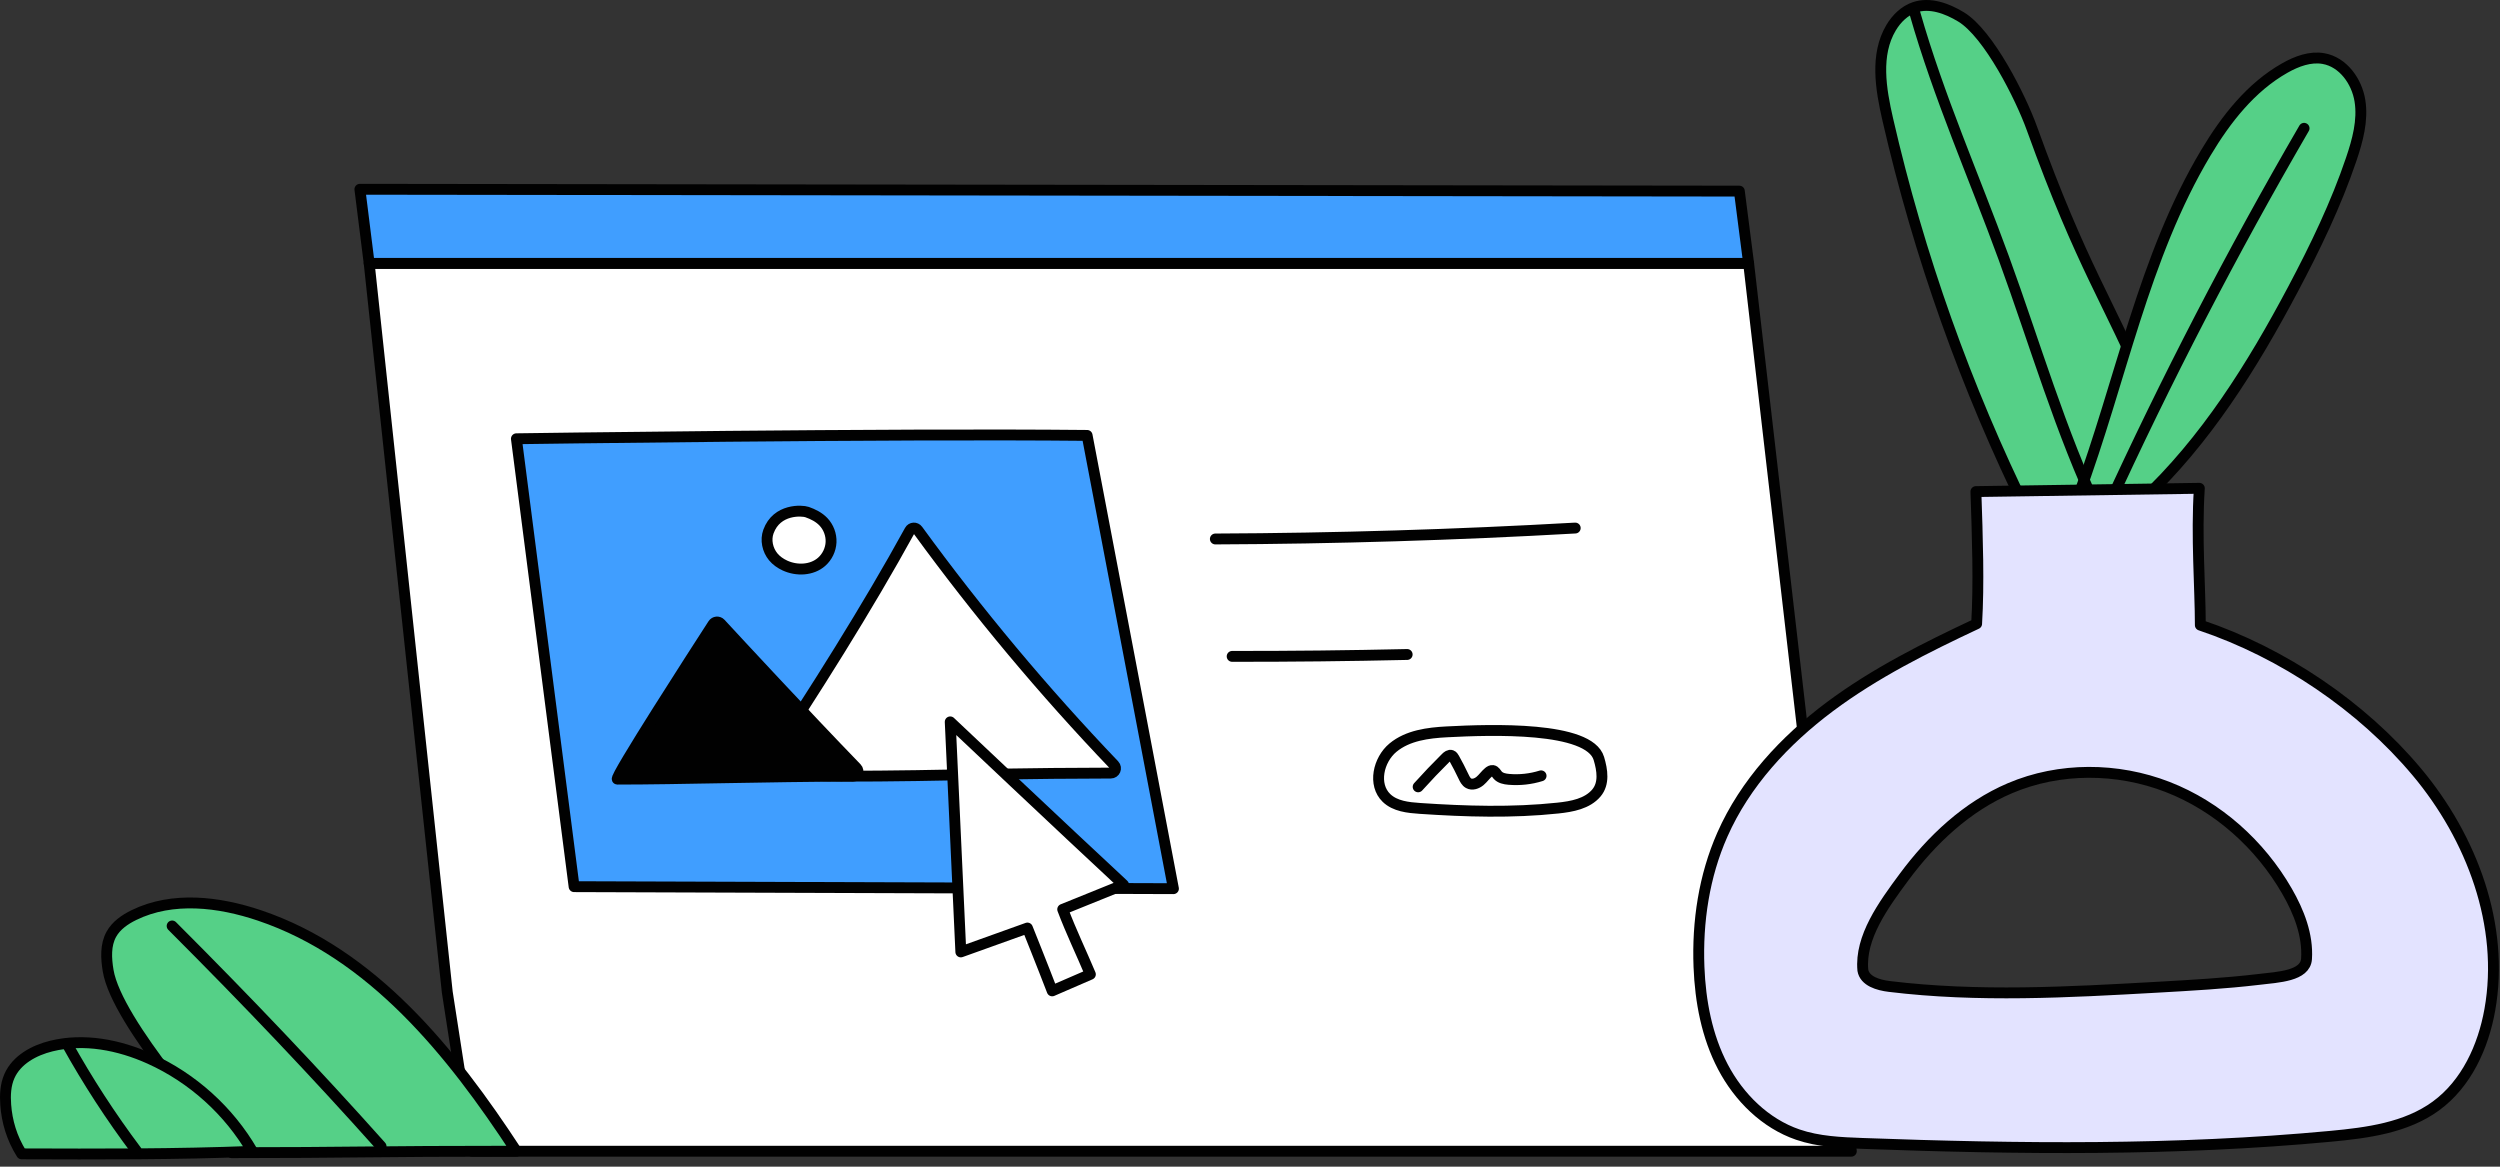 <svg width="345" height="161" viewBox="0 0 345 161" fill="none" xmlns="http://www.w3.org/2000/svg" style="width: 100%; height: 100%;">
<rect x="0" y="0" width="345" height="161" fill="#333333" stroke="none"/>
<g clip-path="url(#clip0_35_3559)">
<path d="M255.484 158.866H65.129L61.724 136.912L50.946 36.346H241.31L255.484 158.866Z" fill="white" stroke="#010101" stroke-width="1.5" stroke-linecap="round" stroke-linejoin="round"></path>
<path d="M240.029 26.374L241.31 36.346H50.946L49.665 26.119L240.029 26.374Z" fill="#409EFF" stroke="#010101" stroke-width="1.5" stroke-linecap="round" stroke-linejoin="round"></path>
<path d="M161.935 122.636C161.935 122.636 153.694 79.281 150.022 60.087C122.555 59.804 71.264 60.549 71.264 60.549L79.226 122.359L161.935 122.636Z" fill="#409EFF" stroke="#010101" stroke-width="1.5" stroke-linecap="round" stroke-linejoin="round"></path>
<path d="M167.718 74.379C184.282 74.311 200.844 73.808 217.382 72.871L167.718 74.379Z" fill="white"></path>
<path d="M167.718 74.379C184.282 74.311 200.844 73.808 217.382 72.871" stroke="#010101" stroke-width="1.5" stroke-linecap="round" stroke-linejoin="round"></path>
<path d="M170.037 90.58C178.088 90.589 186.14 90.502 194.189 90.319L170.037 90.58Z" fill="white"></path>
<path d="M170.037 90.58C178.088 90.589 186.14 90.502 194.189 90.319" stroke="#010101" stroke-width="1.5" stroke-linecap="round" stroke-linejoin="round"></path>
<path d="M199.687 100.994C197.055 101.131 194.262 101.492 192.232 103.174C190.202 104.856 189.435 108.289 191.333 110.118C192.522 111.264 194.313 111.452 195.961 111.563C202.296 111.989 208.671 112.184 214.985 111.514C216.93 111.308 219.049 110.922 220.308 109.425C221.4 108.126 221.131 106.299 220.645 104.673C219.309 100.21 205.773 100.678 199.688 100.994H199.687Z" fill="white" stroke="#010101" stroke-width="1.5" stroke-linecap="round" stroke-linejoin="round"></path>
<path d="M71.264 158.866C62.3 145.145 51.356 131.585 35.828 126.338C30.205 124.438 23.809 123.672 18.478 126.282C17.238 126.889 16.041 127.712 15.37 128.918C14.537 130.415 14.643 132.248 14.922 133.939C16.117 141.196 30.05 156.553 31.975 159.071C48.191 159.071 51.236 158.866 71.264 158.866Z" fill="#55D087" stroke="#010101" stroke-width="1.5" stroke-linecap="round" stroke-linejoin="round"></path>
<path d="M34.831 158.886C31.587 153.299 26.563 148.764 20.675 146.106C16.429 144.19 11.594 143.244 7.071 144.358C4.689 144.945 2.291 146.255 1.3 148.499C0.754 149.736 0.69 151.134 0.791 152.482C0.96 154.739 1.598 157.019 2.987 159.232C13.584 159.27 24.18 159.308 34.831 158.886Z" fill="#55D087" stroke="#010101" stroke-width="1.5" stroke-linecap="round" stroke-linejoin="round"></path>
<path d="M23.753 127.783C34.368 138.398 43.653 148.186 52.589 158.194L23.753 127.783Z" fill="white"></path>
<path d="M23.753 127.783C34.368 138.398 43.653 148.186 52.589 158.194" stroke="#010101" stroke-width="1.5" stroke-linecap="round" stroke-linejoin="round"></path>
<path d="M9.236 144.041C12.087 149.173 15.292 154.108 18.82 158.8L9.236 144.041Z" fill="white"></path>
<path d="M9.236 144.041C12.087 149.173 15.292 154.108 18.82 158.8" stroke="#010101" stroke-width="1.5" stroke-linecap="round" stroke-linejoin="round"></path>
<path d="M195.704 108.584C196.937 107.215 198.208 105.881 199.517 104.584C199.729 104.374 200.013 104.147 200.294 104.247C200.474 104.311 200.582 104.489 200.675 104.655C201.131 105.47 201.56 106.301 201.96 107.146C202.131 107.507 202.318 107.895 202.668 108.089C203.165 108.366 203.805 108.139 204.241 107.774C204.677 107.409 204.998 106.92 205.436 106.557C205.599 106.422 205.8 106.3 206.009 106.333C206.316 106.382 206.467 106.72 206.67 106.955C207.04 107.384 207.651 107.501 208.215 107.55C209.712 107.68 211.235 107.514 212.669 107.065" fill="white"></path>
<path d="M195.704 108.584C196.937 107.215 198.208 105.881 199.517 104.584C199.729 104.374 200.013 104.147 200.294 104.247C200.474 104.311 200.582 104.489 200.675 104.655C201.131 105.47 201.56 106.301 201.96 107.146C202.131 107.507 202.318 107.895 202.668 108.089C203.165 108.366 203.805 108.139 204.241 107.774C204.677 107.409 204.998 106.92 205.436 106.557C205.599 106.422 205.8 106.3 206.009 106.333C206.316 106.382 206.467 106.72 206.67 106.955C207.04 107.384 207.651 107.501 208.215 107.55C209.712 107.68 211.235 107.514 212.669 107.065" stroke="#010101" stroke-width="1.5" stroke-linecap="round" stroke-linejoin="round"></path>
<path d="M279.825 70.799C271.316 53.526 264.821 35.262 260.513 16.494C259.543 12.267 258.752 7.548 260.971 3.821C261.717 2.569 262.821 1.479 264.202 1.013C266.335 0.292 268.68 1.161 270.608 2.324C274.462 4.65 278.871 13.471 280.398 17.707C287.361 37.02 291.188 41.868 296.106 53.736C293.964 61.399 294.47 60.394 292.329 68.056C292.093 68.899 291.835 69.782 291.214 70.399C290.392 71.215 289.143 71.373 287.99 71.487C284.649 71.818 280.711 72.598 279.825 70.798V70.799Z" fill="#55D087" stroke="#010101" stroke-width="1.5" stroke-linecap="round" stroke-linejoin="round"></path>
<path d="M295.574 69.081C304.351 60.878 310.813 50.516 316.44 39.902C319.511 34.109 322.374 28.182 324.473 21.97C325.351 19.373 326.101 16.625 325.673 13.918C325.245 11.211 323.34 8.56 320.641 8.084C318.809 7.761 316.948 8.462 315.328 9.375C310.625 12.025 307.177 16.449 304.408 21.083C295.807 35.473 292.743 52.407 286.763 68.584C288.203 69.407 289.672 70.242 291.291 70.6C292.91 70.958 294.192 70.372 295.574 69.081Z" fill="#55D087" stroke="#010101" stroke-width="1.5" stroke-linecap="round" stroke-linejoin="round"></path>
<path d="M290.69 70.37C298.921 52.387 308.027 34.805 317.964 17.706" stroke="#010101" stroke-width="1.5" stroke-linecap="round" stroke-linejoin="round"></path>
<path d="M264.251 1.807C267.535 13.333 272.407 24.334 276.516 35.592C280.83 47.41 284.323 59.565 289.725 70.927" stroke="#010101" stroke-width="1.5" stroke-linecap="round" stroke-linejoin="round"></path>
<path d="M333.521 106.528C325.929 97.468 315.075 90.104 303.646 86.27C303.646 81.241 303.073 74.02 303.509 67.385C293.231 67.536 282.953 67.688 272.675 67.839C272.892 74.212 273.108 80.584 272.774 86.08C265.738 89.384 258.736 92.881 252.509 97.533C246.282 102.185 240.818 108.084 237.679 115.194C235.164 120.89 234.215 127.209 234.459 133.43C234.646 138.192 235.544 142.999 237.758 147.219C239.971 151.439 243.6 155.037 248.109 156.578C250.958 157.552 254.016 157.682 257.025 157.793C278.562 158.584 300.169 158.823 321.627 156.81C326.714 156.333 332.044 155.633 336.167 152.617C340.358 149.55 342.683 144.467 343.596 139.354C345.674 127.718 341.114 115.587 333.522 106.527L333.521 106.528ZM318.301 132.321C318.148 134.7 314.405 134.842 311.718 135.16C307.058 135.712 302.369 135.975 297.684 136.239C285.366 136.932 272.97 137.622 260.722 136.131C259.196 135.945 257.324 135.405 257.073 133.888C256.657 129.34 259.903 124.896 262.754 121.043C266.582 115.868 271.448 111.297 277.37 108.774C284.211 105.86 292.194 105.906 299.125 108.599C306.056 111.292 311.902 116.543 315.611 122.988C317.25 125.836 318.512 129.043 318.301 132.322V132.321Z" fill="#E3E3FF" stroke="#010101" stroke-width="1.5" stroke-linecap="round" stroke-linejoin="round"></path>
<path d="M105.546 105.754C112.156 95.844 119.84 83.64 125.554 73.208C125.785 72.786 126.366 72.755 126.649 73.144C134.953 84.542 144.017 95.387 153.762 105.58C154.161 105.998 153.861 106.684 153.283 106.685C130.421 106.721 120.135 107.552 106.071 106.77C105.563 106.742 105.263 106.177 105.546 105.754Z" fill="white" stroke="#010101" stroke-width="1.5" stroke-linecap="round" stroke-linejoin="round"></path>
<path d="M118.215 105.996C111.069 98.619 101.802 88.608 99.436 86.046C99.144 85.73 98.641 85.777 98.407 86.138C95.961 89.917 84.599 107.521 85.197 107.521C93.777 107.521 105.639 107.139 117.74 107.107C118.321 107.105 118.619 106.414 118.215 105.996Z" fill="#010101" stroke="#010101" stroke-width="1.5" stroke-linecap="round" stroke-linejoin="round"></path>
<path d="M106.044 73.36C105.623 74.519 105.918 75.892 106.703 76.842C107.133 77.362 107.702 77.756 108.314 78.04C109.945 78.797 112.035 78.716 113.386 77.529C114.16 76.849 114.64 75.846 114.685 74.817C114.73 73.788 114.339 72.747 113.627 72.002C113.018 71.364 112.206 70.955 111.373 70.665C110.709 70.433 107.203 70.17 106.044 73.36Z" fill="white" stroke="#010101" stroke-width="1.5" stroke-linecap="round" stroke-linejoin="round"></path>
<path d="M155.05 122.095L146.652 125.491C147.813 128.572 149.224 131.481 150.472 134.457C148.715 135.218 146.959 135.98 145.202 136.741C143.913 133.371 141.784 128.069 141.784 128.069L132.595 131.365L131.13 99.618C131.13 99.618 146.836 114.467 155.05 122.095Z" fill="white" stroke="#010101" stroke-width="1.5" stroke-linecap="round" stroke-linejoin="round"></path>
</g>
<defs>
<clipPath id="clip0_35_3559">
<rect width="344.847" height="160.004" fill="white"></rect>
</clipPath>
</defs>
</svg>